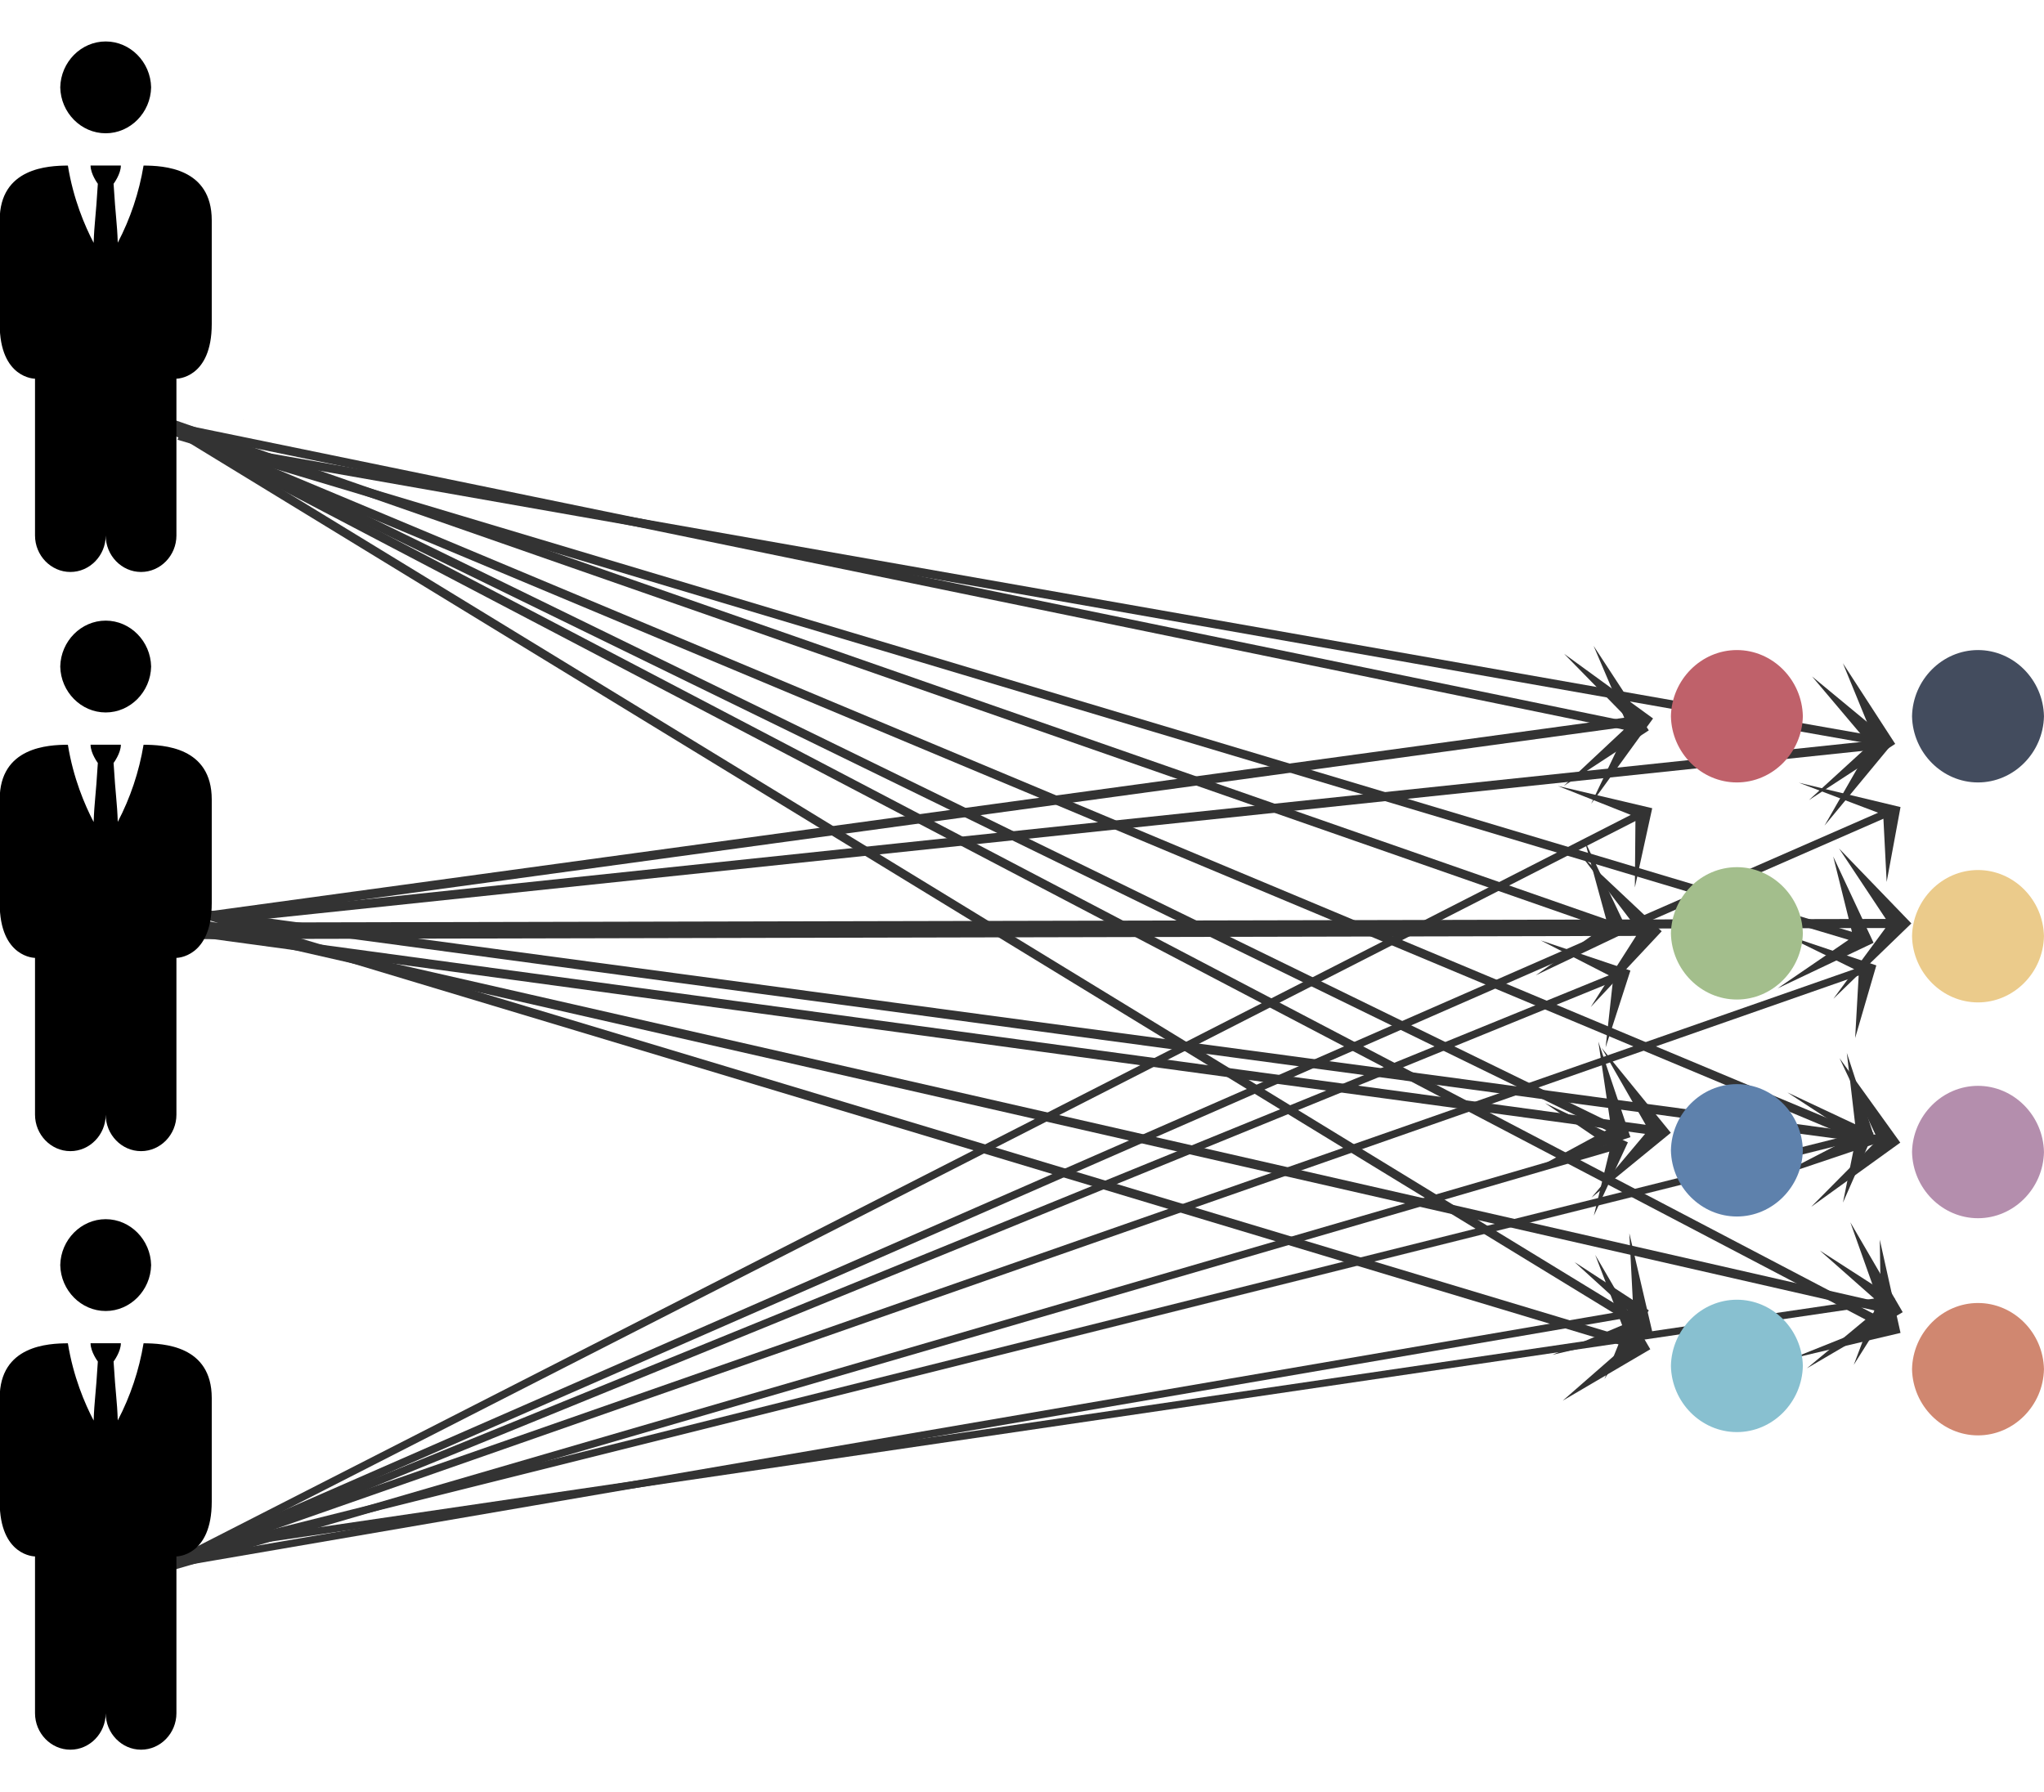 <?xml version="1.0" encoding="UTF-8" standalone="no"?>
<!DOCTYPE svg PUBLIC "-//W3C//DTD SVG 1.1//EN" "http://www.w3.org/Graphics/SVG/1.1/DTD/svg11.dtd">
<svg width="100%" height="100%" viewBox="0 0 1024 898" version="1.1" xmlns="http://www.w3.org/2000/svg" xmlns:xlink="http://www.w3.org/1999/xlink" xml:space="preserve" xmlns:serif="http://www.serif.com/" style="fill-rule:evenodd;clip-rule:evenodd;stroke-linejoin:round;stroke-miterlimit:2;">
    <g transform="matrix(1.577,0,0,1.548,-161.175,-121.265)">
        <g transform="matrix(1.776,0.883,-0.445,0.895,-305.419,-229.825)">
            <path d="M302.779,194.941L302.779,216.705L302.779,170.373L302.779,192.137L565.697,192.137L558.103,170.373L569.649,193.539L558.103,216.705L565.697,194.941L302.779,194.941Z" style="fill:rgb(51,51,51);"/>
        </g>
        <g transform="matrix(2.001,1.068,-0.602,0.83,-317.398,-259.274)">
            <path d="M302.779,194.941L302.779,216.705L302.779,170.373L302.779,192.137L566.136,192.137L559.386,170.373L569.649,193.539L559.386,216.705L566.136,194.941L302.779,194.941Z" style="fill:rgb(51,51,51);"/>
        </g>
        <g transform="matrix(1.757,0.368,-0.205,0.979,-335.2,-84.383)">
            <path d="M302.779,194.941L302.779,216.705L302.779,170.373L302.779,192.137L565.306,192.137L556.96,170.373L569.649,193.539L556.96,216.705L565.306,194.941L302.779,194.941Z" style="fill:rgb(51,51,51);"/>
        </g>
        <g transform="matrix(1.77,0.629,-0.335,0.942,-324.091,-160.794)">
            <path d="M302.779,194.941L302.779,216.705L302.779,170.373L302.779,192.137L565.489,192.137L557.494,170.373L569.649,193.539L557.494,216.705L565.489,194.941L302.779,194.941Z" style="fill:rgb(51,51,51);"/>
        </g>
        <g transform="matrix(2.001,0.359,-0.233,0.956,-390.502,-70.423)">
            <path d="M302.779,194.941L302.779,216.705L302.779,170.373L302.779,192.137L565.884,192.137L558.648,170.373L569.649,193.539L558.648,216.705L565.884,194.941L302.779,194.941Z" style="fill:rgb(51,51,51);"/>
        </g>
        <g transform="matrix(2.024,0.863,-0.507,0.875,-356.572,-212.554)">
            <path d="M302.779,194.941L302.779,216.705L302.779,170.373L302.779,192.137L566.078,192.137L559.215,170.373L569.649,193.539L559.215,216.705L566.078,194.941L302.779,194.941Z" style="fill:rgb(51,51,51);"/>
        </g>
        <g transform="matrix(1.756,1.093,-0.528,0.849,-271.036,-277.633)">
            <path d="M302.779,194.941L302.779,216.705L302.779,170.373L302.779,192.137L565.848,192.137L558.542,170.373L569.649,193.539L558.542,216.705L565.848,194.941L302.779,194.941Z" style="fill:rgb(51,51,51);"/>
        </g>
        <g transform="matrix(2.017,0.615,-0.381,0.921,-377.846,-145.095)">
            <path d="M302.779,194.941L302.779,216.705L302.779,170.373L302.779,192.137L565.975,192.137L558.916,170.373L569.649,193.539L558.916,216.705L565.975,194.941L302.779,194.941Z" style="fill:rgb(51,51,51);"/>
        </g>
    </g>
    <g transform="matrix(1.468,-0.447,0.499,1.578,-244.876,183.619)">
        <g transform="matrix(1.672,0.716,-0.386,0.918,-280.915,-173.168)">
            <path d="M302.779,194.941L302.779,216.705L302.779,170.373L302.779,192.137L565.118,192.137L556.41,170.373L569.649,193.539L556.41,216.705L565.118,194.941L302.779,194.941Z" style="fill:rgb(51,51,51);"/>
        </g>
        <g transform="matrix(1.856,0.991,-0.602,0.83,-289.4,-240.38)">
            <path d="M302.779,194.941L302.779,216.705L302.779,170.373L302.779,192.137L565.702,192.137L558.117,170.373L569.649,193.539L558.117,216.705L565.702,194.941L302.779,194.941Z" style="fill:rgb(51,51,51);"/>
        </g>
        <g transform="matrix(1.779,0.266,-0.137,0.989,-354.801,-52.129)">
            <path d="M302.779,194.941L302.779,216.705L302.779,170.373L302.779,192.137L564.935,192.137L555.877,170.373L569.649,193.539L555.877,216.705L564.935,194.941L302.779,194.941Z" style="fill:rgb(51,51,51);"/>
        </g>
        <g transform="matrix(1.815,0.51,-0.259,0.962,-369.958,-123.498)">
            <path d="M302.779,194.941L302.779,216.705L302.779,170.373L302.779,192.137L565.21,192.137L556.68,170.373L569.649,193.539L556.68,216.705L565.21,194.941L302.779,194.941Z" style="fill:rgb(51,51,51);"/>
        </g>
        <g transform="matrix(2.001,0.359,-0.233,0.956,-390.502,-70.423)">
            <path d="M302.779,194.941L302.779,216.705L302.779,170.373L302.779,192.137L565.553,192.137L557.682,170.373L569.649,193.539L557.682,216.705L565.553,194.941L302.779,194.941Z" style="fill:rgb(51,51,51);"/>
        </g>
        <g transform="matrix(1.908,0.814,-0.507,0.875,-321.475,-197.586)">
            <path d="M302.779,194.941L302.779,216.705L302.779,170.373L302.779,192.137L565.643,192.137L557.945,170.373L569.649,193.539L557.945,216.705L565.643,194.941L302.779,194.941Z" style="fill:rgb(51,51,51);"/>
        </g>
        <g transform="matrix(1.539,0.958,-0.528,0.849,-205.37,-236.78)">
            <path d="M302.779,194.941L302.779,216.705L302.779,170.373L302.779,192.137L565.181,192.137L556.596,170.373L569.649,193.539L556.596,216.705L565.181,194.941L302.779,194.941Z" style="fill:rgb(51,51,51);"/>
        </g>
        <g transform="matrix(1.989,0.559,-0.357,0.929,-371.615,-125.286)">
            <path d="M302.779,194.941L302.779,216.705L302.779,170.373L302.779,192.137L565.619,192.137L557.876,170.373L569.649,193.539L557.876,216.705L565.619,194.941L302.779,194.941Z" style="fill:rgb(51,51,51);"/>
        </g>
    </g>
    <g transform="matrix(1.577,0,0,-1.293,-161.175,1063.47)">
        <g transform="matrix(1.776,0.883,-0.445,0.895,-305.419,-229.825)">
            <path d="M302.779,194.941L302.779,216.705L302.779,170.373L302.779,192.137L566.144,192.137L559.408,170.373L569.649,193.539L559.408,216.705L566.144,194.941L302.779,194.941Z" style="fill:rgb(51,51,51);"/>
        </g>
        <g transform="matrix(2.001,1.068,-0.602,0.83,-317.398,-259.274)">
            <path d="M302.779,194.941L302.779,216.705L302.779,170.373L302.779,192.137L566.51,192.137L560.479,170.373L569.649,193.539L560.479,216.705L566.51,194.941L302.779,194.941Z" style="fill:rgb(51,51,51);"/>
        </g>
        <g transform="matrix(1.757,0.368,-0.205,0.979,-335.2,-84.383)">
            <path d="M302.779,194.941L302.779,216.705L302.779,170.373L302.779,192.137L565.976,192.137L558.917,170.373L569.649,193.539L558.917,216.705L565.976,194.941L302.779,194.941Z" style="fill:rgb(51,51,51);"/>
        </g>
        <g transform="matrix(1.77,0.629,-0.335,0.942,-324.091,-160.794)">
            <path d="M302.779,194.941L302.779,216.705L302.779,170.373L302.779,192.137L566.056,192.137L559.151,170.373L569.649,193.539L559.151,216.705L566.056,194.941L302.779,194.941Z" style="fill:rgb(51,51,51);"/>
        </g>
        <g transform="matrix(2.001,0.359,-0.233,0.956,-390.502,-70.423)">
            <path d="M302.779,194.941L302.779,216.705L302.779,170.373L302.779,192.137L566.474,192.137L560.374,170.373L569.649,193.539L560.374,216.705L566.474,194.941L302.779,194.941Z" style="fill:rgb(51,51,51);"/>
        </g>
        <g transform="matrix(2.024,0.863,-0.507,0.875,-356.572,-212.554)">
            <path d="M302.779,194.941L302.779,216.705L302.779,170.373L302.779,192.137L566.525,192.137L560.521,170.373L569.649,193.539L560.521,216.705L566.525,194.941L302.779,194.941Z" style="fill:rgb(51,51,51);"/>
        </g>
        <g transform="matrix(1.756,1.093,-0.528,0.849,-271.036,-277.633)">
            <path d="M302.779,194.941L302.779,216.705L302.779,170.373L302.779,192.137L566.189,192.137L559.541,170.373L569.649,193.539L559.541,216.705L566.189,194.941L302.779,194.941Z" style="fill:rgb(51,51,51);"/>
        </g>
        <g transform="matrix(2.017,0.615,-0.381,0.921,-377.846,-145.095)">
            <path d="M302.779,194.941L302.779,216.705L302.779,170.373L302.779,192.137L566.502,192.137L560.454,170.373L569.649,193.539L560.454,216.705L566.502,194.941L302.779,194.941Z" style="fill:rgb(51,51,51);"/>
        </g>
    </g>
    <g transform="matrix(0.723,0,0,0.741,496.596,352.063)">
        <path d="M470.948,448.44C471.471,473.152 491.942,493.194 516.659,493.194C541.376,493.194 561.847,473.152 562.371,448.44C561.847,423.729 541.376,403.686 516.659,403.686C491.942,403.686 471.471,423.729 470.948,448.44Z" style="fill:rgb(136,192,208);fill-rule:nonzero;"/>
    </g>
    <g transform="matrix(0.498,0,0,0.514,-204.348,-186.725)">
        <path d="M470.948,448.44C471.471,473.152 491.942,493.194 516.659,493.194C541.376,493.194 561.847,473.152 562.371,448.44C561.847,423.729 541.376,403.686 516.659,403.686C491.942,403.686 471.471,423.729 470.948,448.44ZM554.762,524.667C550.261,550.969 541.496,576.361 528.814,599.839C528.097,579.748 526.705,575.795 524.595,542.433C524.595,542.433 531.917,533.002 531.917,524.636L501.443,524.636C501.443,533.002 508.764,542.433 508.764,542.433C506.685,575.887 505.283,579.758 504.545,599.992C495.585,583.322 484.065,557.281 478.628,524.667C459.018,524.759 410.03,526.694 410.03,577.997L410.03,679.096C410.03,732.426 445.563,732.426 445.563,732.426L445.563,885.248C445.563,885.251 445.563,885.255 445.563,885.258C445.563,904.762 461.612,920.812 481.116,920.812L481.167,920.812C500.654,920.812 516.69,904.776 516.69,885.289C516.69,885.275 516.69,885.262 516.69,885.248C516.69,885.262 516.69,885.275 516.69,885.289C516.69,904.776 532.725,920.812 552.212,920.812L552.264,920.812C571.768,920.812 587.817,904.762 587.817,885.258C587.817,885.255 587.817,885.251 587.817,885.248L587.817,732.426C587.817,732.426 623.35,732.426 623.35,679.096L623.35,577.997C623.329,526.715 574.403,524.749 554.762,524.667Z" style="fill-rule:nonzero;"/>
    </g>
    <g transform="matrix(0.498,0,0,0.514,-204.348,403.348)">
        <path d="M470.948,448.44C471.471,473.152 491.942,493.194 516.659,493.194C541.376,493.194 561.847,473.152 562.371,448.44C561.847,423.729 541.376,403.686 516.659,403.686C491.942,403.686 471.471,423.729 470.948,448.44ZM554.762,524.667C550.261,550.969 541.496,576.361 528.814,599.839C528.097,579.748 526.705,575.795 524.595,542.433C524.595,542.433 531.917,533.002 531.917,524.636L501.443,524.636C501.443,533.002 508.764,542.433 508.764,542.433C506.685,575.887 505.283,579.758 504.545,599.992C495.585,583.322 484.065,557.281 478.628,524.667C459.018,524.759 410.03,526.694 410.03,577.997L410.03,679.096C410.03,732.426 445.563,732.426 445.563,732.426L445.563,885.248C445.563,885.251 445.563,885.255 445.563,885.258C445.563,904.762 461.612,920.812 481.116,920.812L481.167,920.812C500.654,920.812 516.69,904.776 516.69,885.289C516.69,885.275 516.69,885.262 516.69,885.248C516.69,885.262 516.69,885.275 516.69,885.289C516.69,904.776 532.725,920.812 552.212,920.812L552.264,920.812C571.768,920.812 587.817,904.762 587.817,885.258C587.817,885.255 587.817,885.251 587.817,885.248L587.817,732.426C587.817,732.426 623.35,732.426 623.35,679.096L623.35,577.997C623.329,526.715 574.403,524.749 554.762,524.667Z" style="fill-rule:nonzero;"/>
    </g>
    <g transform="matrix(0.498,0,0,0.514,-204.348,103.458)">
        <path d="M470.948,448.44C471.471,473.152 491.942,493.194 516.659,493.194C541.376,493.194 561.847,473.152 562.371,448.44C561.847,423.729 541.376,403.686 516.659,403.686C491.942,403.686 471.471,423.729 470.948,448.44ZM554.762,524.667C550.261,550.969 541.496,576.361 528.814,599.839C528.097,579.748 526.705,575.795 524.595,542.433C524.595,542.433 531.917,533.002 531.917,524.636L501.443,524.636C501.443,533.002 508.764,542.433 508.764,542.433C506.685,575.887 505.283,579.758 504.545,599.992C495.585,583.322 484.065,557.281 478.628,524.667C459.018,524.759 410.03,526.694 410.03,577.997L410.03,679.096C410.03,732.426 445.563,732.426 445.563,732.426L445.563,885.248C445.563,885.251 445.563,885.255 445.563,885.258C445.563,904.762 461.612,920.812 481.116,920.812L481.167,920.812C500.654,920.812 516.69,904.776 516.69,885.289C516.69,885.275 516.69,885.262 516.69,885.248C516.69,885.262 516.69,885.275 516.69,885.289C516.69,904.776 532.725,920.812 552.212,920.812L552.264,920.812C571.768,920.812 587.817,904.762 587.817,885.258C587.817,885.255 587.817,885.251 587.817,885.248L587.817,732.426C587.817,732.426 623.35,732.426 623.35,679.096L623.35,577.997C623.329,526.715 574.403,524.749 554.762,524.667Z" style="fill-rule:nonzero;"/>
    </g>
    <g transform="matrix(0.723,0,0,0.741,496.596,26.567)">
        <path d="M470.948,448.44C471.471,473.152 491.942,493.194 516.659,493.194C541.376,493.194 561.847,473.152 562.371,448.44C561.847,423.729 541.376,403.686 516.659,403.686C491.942,403.686 471.471,423.729 470.948,448.44Z" style="fill:rgb(191,97,106);fill-rule:nonzero;"/>
    </g>
    <g transform="matrix(0.723,0,0,0.741,617.392,136.778)">
        <path d="M470.948,448.44C471.471,473.152 491.942,493.194 516.659,493.194C541.376,493.194 561.847,473.152 562.371,448.44C561.847,423.729 541.376,403.686 516.659,403.686C491.942,403.686 471.471,423.729 470.948,448.44Z" style="fill:rgb(235,203,139);fill-rule:nonzero;"/>
    </g>
    <g transform="matrix(0.723,0,0,0.741,617.392,353.709)">
        <path d="M470.948,448.44C471.471,473.152 491.942,493.194 516.659,493.194C541.376,493.194 561.847,473.152 562.371,448.44C561.847,423.729 541.376,403.686 516.659,403.686C491.942,403.686 471.471,423.729 470.948,448.44Z" style="fill:rgb(208,135,112);fill-rule:nonzero;"/>
    </g>
    <g transform="matrix(0.723,0,0,0.741,617.392,244.905)">
        <path d="M470.948,448.44C471.471,473.152 491.942,493.194 516.659,493.194C541.376,493.194 561.847,473.152 562.371,448.44C561.847,423.729 541.376,403.686 516.659,403.686C491.942,403.686 471.471,423.729 470.948,448.44Z" style="fill:rgb(180,142,173);fill-rule:nonzero;"/>
    </g>
    <g transform="matrix(0.723,0,0,0.741,496.596,244.048)">
        <path d="M470.948,448.44C471.471,473.152 491.942,493.194 516.659,493.194C541.376,493.194 561.847,473.152 562.371,448.44C561.847,423.729 541.376,403.686 516.659,403.686C491.942,403.686 471.471,423.729 470.948,448.44Z" style="fill:rgb(94,129,172);fill-rule:nonzero;"/>
    </g>
    <g transform="matrix(0.723,0,0,0.741,496.596,135.34)">
        <path d="M470.948,448.44C471.471,473.152 491.942,493.194 516.659,493.194C541.376,493.194 561.847,473.152 562.371,448.44C561.847,423.729 541.376,403.686 516.659,403.686C491.942,403.686 471.471,423.729 470.948,448.44Z" style="fill:rgb(163,190,140);fill-rule:nonzero;"/>
    </g>
    <g transform="matrix(0.723,0,0,0.741,617.392,26.567)">
        <path d="M470.948,448.44C471.471,473.152 491.942,493.194 516.659,493.194C541.376,493.194 561.847,473.152 562.371,448.44C561.847,423.729 541.376,403.686 516.659,403.686C491.942,403.686 471.471,423.729 470.948,448.44Z" style="fill:rgb(67,76,94);fill-rule:nonzero;"/>
    </g>
</svg>
